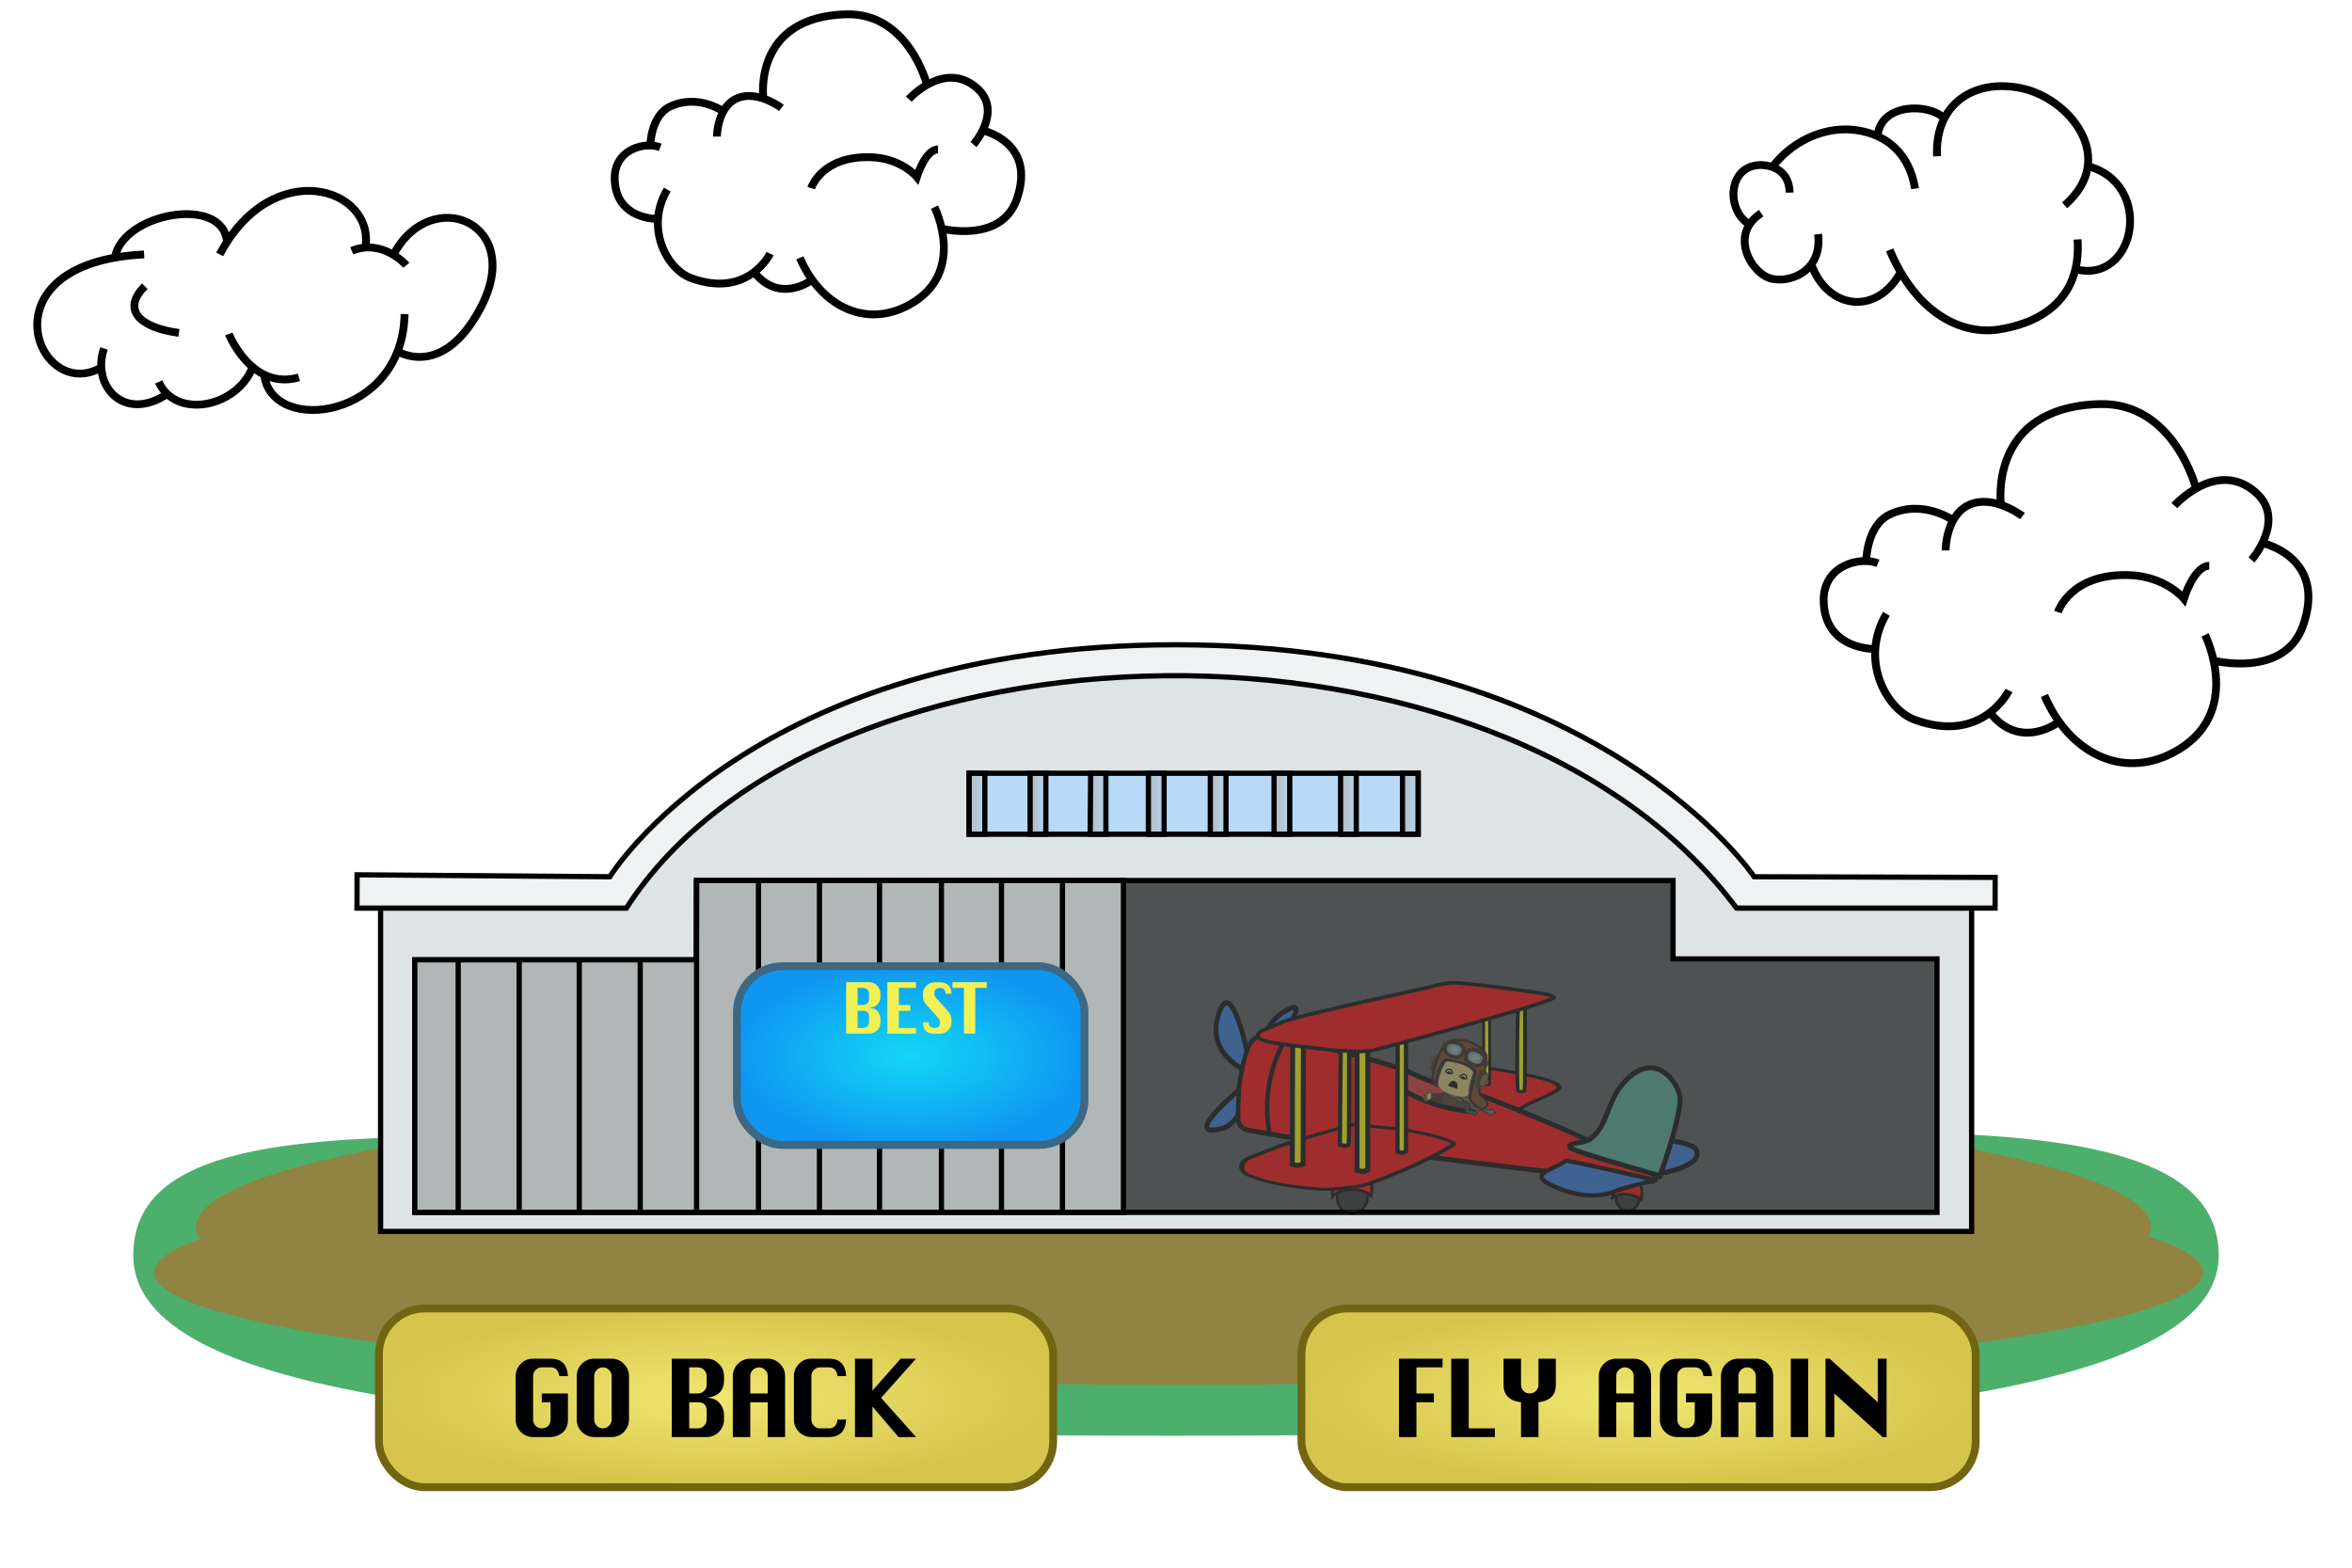<svg xmlns="http://www.w3.org/2000/svg" xmlns:xlink="http://www.w3.org/1999/xlink" width="900" height="600" viewBox="0 0 900 600"><defs><linearGradient id="e"><stop offset="0" stop-color="#13d7f5"/><stop offset="1" stop-color="#0e96f1"/></linearGradient><linearGradient id="d"><stop offset="0" stop-color="#f0e770"/><stop offset="1" stop-color="#d6c54d"/></linearGradient><linearGradient id="c"><stop offset="0" stop-color="#b1b7b7"/><stop offset="1" stop-color="#b1b7b7" stop-opacity="0"/></linearGradient><linearGradient id="b"><stop offset="0" stop-color="#9ec3c2"/><stop offset="1" stop-color="#7b8c8b"/></linearGradient><linearGradient id="a"><stop offset="0" stop-color="#696256"/><stop offset="1" stop-color="#483d29"/></linearGradient><linearGradient gradientUnits="userSpaceOnUse" y2="234.779" x2="269.278" y1="210.787" x1="252.984" id="n" xlink:href="#a" gradientTransform="matrix(.723 .005 .005 .67 80.073 62.29)"/><radialGradient gradientUnits="userSpaceOnUse" gradientTransform="matrix(1 0 0 .773 0 31.113)" r="9.693" fy="137.199" fx="295.273" cy="137.199" cx="295.273" id="p" xlink:href="#b"/><radialGradient gradientUnits="userSpaceOnUse" gradientTransform="matrix(1 0 0 .836 0 24.204)" r="9.645" fy="147.325" fx="267.685" cy="147.325" cx="267.685" id="o" xlink:href="#b"/><linearGradient xlink:href="#c" id="f" x1="331.487" y1="307.419" x2="338.497" y2="307.419" gradientUnits="userSpaceOnUse"/><linearGradient xlink:href="#c" id="g" x1="354.468" y1="307.419" x2="361.478" y2="307.419" gradientUnits="userSpaceOnUse"/><linearGradient xlink:href="#c" id="h" x1="376.741" y1="307.419" x2="383.752" y2="307.419" gradientUnits="userSpaceOnUse"/><linearGradient xlink:href="#c" id="i" x1="400.43" y1="307.419" x2="407.44" y2="307.419" gradientUnits="userSpaceOnUse"/><linearGradient xlink:href="#c" id="j" x1="424.825" y1="307.419" x2="431.835" y2="307.419" gradientUnits="userSpaceOnUse"/><linearGradient xlink:href="#c" id="k" x1="450.281" y1="307.419" x2="457.291" y2="307.419" gradientUnits="userSpaceOnUse"/><linearGradient xlink:href="#c" id="l" x1="473.969" y1="307.419" x2="480.979" y2="307.419" gradientUnits="userSpaceOnUse"/><linearGradient xlink:href="#c" id="m" gradientUnits="userSpaceOnUse" x1="331.487" y1="307.419" x2="338.497" y2="307.419" gradientTransform="translate(-23.335)"/><radialGradient xlink:href="#d" id="q" gradientUnits="userSpaceOnUse" gradientTransform="matrix(1.173 0 0 .31 380.727 368.677)" cx="210" cy="535" fx="210" fy="535" r="110"/><radialGradient xlink:href="#d" id="r" gradientUnits="userSpaceOnUse" gradientTransform="matrix(1.173 0 0 .31 27.727 368.677)" cx="210" cy="535" fx="210" fy="535" r="110"/><radialGradient xlink:href="#e" id="s" cx="298.5" cy="404" fx="298.5" fy="404" r="68" gradientTransform="matrix(1 0 0 .525 50 191.916)" gradientUnits="userSpaceOnUse"/><filter id="t" color-interpolation-filters="sRGB"><feFlood flood-opacity=".498" flood-color="#000" result="flood"/><feComposite in="flood" in2="SourceGraphic" operator="in" result="composite1"/><feGaussianBlur in="composite1" stdDeviation="1.5" result="blur"/><feOffset dx=".6" dy=".6" result="offset"/><feComposite in="SourceGraphic" in2="offset" result="composite2"/></filter></defs><path d="M849 480.5c0 58.718-181.4 69-399 69s-399-8.496-399-69c0-68.834 162.4-39 380-39s418-34.718 418 39z" fill="#4daf6c"/><path d="M843 487a392 43 0 0 1-392 43 392 43 0 0 1-392-43 392 43 0 0 1 392-43 392 43 0 0 1 392 43zm-20-17.5A374 51.5 0 0 1 449 521a374 51.5 0 0 1-374-51.5A374 51.5 0 0 1 449 418a374 51.5 0 0 1 374 51.5z" opacity=".74" fill="#a97533"/><g stroke="#000" stroke-width="2"><path d="M754.452 344.48v126.827h-608.82V345.913s93.844.298 94.046 0c77.552-114.292 333.883-124.2 424.807-.475.224.305 89.967-.958 89.967-.958z" fill="#dce4e5" fill-rule="evenodd"/><path d="M763.42 347.563l.032-11.756-92.205-.25s-59.46-88.734-221.205-88.786c-162.106-.05-216.705 88.79-216.705 88.79l-96.704-.75-.03 12.76h103.075c74.08-115.1 333.883-122.09 424.807 0z" fill="#eff2f2" fill-rule="evenodd"/><path d="M741.194 464v-97h-101v-30H266.548v30.362H158.714V464z" fill="#4f5252" fill-rule="evenodd"/><path d="M370.846 319.28h171.827v-23.336H370.846z" fill="#b9d9f9" fill-rule="evenodd"/><path d="M429.89 464V337H266.548l-.09 30.362H158.713V464z" fill="#b1b7b7" fill-rule="evenodd"/><path d="M331.987 295.944v23.335h6.01v-23.34z" fill="url(#f)" fill-rule="evenodd" transform="translate(62.194)"/><path d="M355.144 295.944l-.176 23.335h6.01v-23.34z" fill="url(#g)" fill-rule="evenodd" transform="translate(62.194)"/><path d="M377.24 295.944v23.335h6.012v-23.34z" fill="url(#h)" fill-rule="evenodd" transform="translate(62.194)"/><path d="M400.93 295.944v23.335h6.01v-23.34z" fill="url(#i)" fill-rule="evenodd" transform="translate(62.194)"/><path d="M425.325 295.944v23.335h6.01v-23.34z" fill="url(#j)" fill-rule="evenodd" transform="translate(62.194)"/><path d="M450.78 295.944v23.335h6.01v-23.34z" fill="url(#k)" fill-rule="evenodd" transform="translate(62.194)"/><path d="M474.47 295.944v23.335h6.01v-23.34z" fill="url(#l)" fill-rule="evenodd" transform="translate(62.194)"/><path d="M308.652 295.944v23.335h6.01v-23.34z" fill="url(#m)" fill-rule="evenodd" transform="translate(62.194)"/><path d="M175.33 367.008v96.874m23.336-97.227v97.227m22.98-96.874v96.874m23.334-96.874v96.874M266.548 337v126.882m23.688-127.102v127.1m23.334-127.1v127.1m22.98-127.1v126.748m23.69-126.925v127.28m22.98-126.75v127.103m23.335-127.633v127.28" fill="none"/></g><g transform="translate(31.615 -2.828)" opacity=".455"><ellipse ry="4.716" rx="4.388" transform="rotate(11.098) skewX(1.553)" cy="339.083" cx="659.8" fill="#28292b" stroke="#000" stroke-linecap="round" stroke-linejoin="round"/><path d="M585.448 461.37c-.123-2.047.988-7.953 5.458-8.12 7.39-.275 5.543 8.778 5.543 8.778-2.14-2.388-8.87-2.986-11.01-.658z" fill="red" fill-rule="evenodd" stroke="#000"/><ellipse ry="7.009" rx="5.925" cx="541.096" cy="396.051" transform="rotate(7.18) skewX(-.207)" fill="#28292b" stroke="#000" stroke-linecap="round" stroke-linejoin="round"/><path d="M478.176 460.878c-.24-3.004 1.065-11.846 7.13-12.618 10.033-1.275 7.838 12.295 7.838 12.295-2.983-3.27-12.143-3.362-14.968.323z" fill="red" fill-rule="evenodd" stroke="#000"/><path d="M525.014 227.645s50.73-3.055 45.948-47.26c-4.69-43.356-45.948 47.26-45.948 47.26zm-1.114 5.548s-1.698 42.265 18.97 52.58c43.718 21.82-18.97-52.58-18.97-52.58zm-1.69-10.02s6.96-39.98-17.06-61.018c-31.532-27.615 17.06 61.017 17.06 61.017zm-2.394 5.773s-14.427-15.448-20.53 15.893c-8.01 41.14 20.53-15.9 20.53-15.9z" transform="matrix(-.363 -.094 -.086 .393 657.538 373.5)" fill="#2b74db" stroke="#000" stroke-width="4.903"/><path d="M298.83 205.21c-26.176-32.092-54.45-41.037-49.092-53.494 6.31-14.67 69.364-30.804 78.76-33.528 11.693-3.39 23.62 16.463 27.52 17.75 4.578 1.51 12.652-2.79 47.913 38.306 11.72 13.648 34.16 18.13 33.98 18.312-.18.182-59.64 3.883-59.64 3.883s-57.99 3.66-58.79 3.8c-1.28.22-18.06 11.13-20.64 4.96z" fill="red" stroke="#000" stroke-width="5" transform="matrix(-.384 0 0 .214 660.586 385.79)"/><g fill="#fbff00" stroke="#000"><path d="M375.705 148.116c-.647-.26-.82-11.366-.82-52.437 0-50.85.03-52.13 1.27-52.79 1.528-.82 3.982-.87 5.187-.1 1.35.85 2.04 104.31.7 105.15-.977.62-4.96.72-6.337.17z" stroke-width="3.806" transform="matrix(-.38 0 0 .322 694.41 372.794)"/><path d="M410.652 139.897c-.18-.472-.25-18.138-.158-39.257l.17-38.4h5.908v78.112l-2.796.202c-1.852.134-2.906-.088-3.124-.657z" stroke-width="2.718" transform="matrix(-.38 0 0 .322 694.41 372.794)"/></g><path d="M575.952 446.6s.968-13.014 11.19-10.15c4.54 1.273 28.245 2.45 30.227 6.348 3.24 6.383-13.7 9.12-13.7 9.12z" fill="#2b74db" stroke="#000" stroke-width="1.904"/><g stroke="#000" stroke-width="5"><path d="M442.358 270.848c-142.045-3.937-381.14-16.926-386.014-20.97-.436-.363-1.176-1.585-1.645-2.716-.79-1.906-.74-2.134.7-3.096 7.7-5.147 62.05-19.456 119.95-31.578 29.28-6.13 84.55-16.394 88.29-16.394 21.3 14.057 63.95 13.84 83.12-3.937l8.29-8.204 7.22-.8c27.71-3.07 60.04-5.665 84.02-6.745 28.17-1.268 69.16-.535 76.59 1.37 5.05 1.295 9.17 8.264 11 18.6 1.01 5.705 2.81 26.71 1.65 35.62-2.59 19.84-3.08 36.466-10.29 37.96l-4.56 1.622-31.29-.102c-15.41-.05-36.58-.34-47.05-.63z" fill="red" transform="matrix(-.333 -.06 -.058 .377 634.3 364.072)"/><path d="M278.05 213.944c-7.776-.924-10.796-4.29-11.66-12.99l-.457-4.614 3.873.292c13.775 1.04 73.86-8.242 85.99-13.28 2.25-.937 3.186 14.776.745 18.734-.86 1.4-7.93 3.515-13.76 5.048-16.72 4.398-32.23 6.587-49.24 6.95-6.68.14-13.64.08-15.48-.14z" fill="#d72d2d" transform="matrix(-.333 -.06 -.058 .377 634.3 364.072)"/><path d="M492.04 175.388s23.206 43.63.927 97.47" fill="none" transform="matrix(-.333 -.06 -.058 .377 634.3 364.072)"/></g><g stroke="#000"><path d="M603.612 452.828c-1.37 3.5 7.45-19.61 7.683-29.29.128-5.33-9.64-20.615-22.22-5.58-5.71 6.825-5.65 15.75-11.95 20.657-2.725 2.12-9.148 1.185-7.95 3.457.692 1.315 34.437 10.756 34.437 10.756z" fill="#4ca790" stroke-width="1.904"/><path d="M601.825 454.457s-12.938 3.258-14.548 3.98c-4.964 2.227-14.164 3.623-26.03-2.4-7.27-3.692.073-5.13 6.478-8.898.61-.36 34.1 7.31 34.1 7.31z" fill="#2b74db" stroke-width="1.664"/></g><path d="M447.567 332.11c-13.708-.648-27.513-7.19-33.852-9.326-14.37-1.608-78.344-61.92-95.586-87.178-3.17-5.875 29.55-16.114 63.4-16.015l38.31.12 44.91 29.46c28.78 18.88 42.38 33.85 51.63 40.46 13.31 9.53 13.21 26.35 2.64 31.77-13.58 6.98-34.44 12.47-71.47 10.72z" fill="red" stroke="#000" stroke-width="5" transform="matrix(-.38 -.04 -.024 .23 651.036 399.428)"/><g fill="#fbff00" stroke="#000"><path d="M505.843 443.71l.555-.297v-23.996c0-23.53-.01-24-.483-24.195-.656-.27-2.098-.25-2.466.03-.23.178-.3 5.83-.3 24.272v24.04l.63.223c.86.3 1.39.28 2.05-.076zm-21.628-2.585c.413-.178.438-1.486.438-23.317 0-22.676-.01-23.132-.484-23.32-.67-.266-2.16-.242-2.46.04-.16.15-.31 8.516-.43 23.294l-.18 23.06.65.223c.79.268 1.85.277 2.44.02z" stroke-width="1.618"/><path d="M491.15 450.862l.625-.26V399.66l-.59-.32c-.718-.386-2.212-.416-2.98-.058l-.554.26v51.22l.79.183c1.08.25 1.97.223 2.71-.084zm-24.994-2.195l.873-.297.06-26.32.06-26.322-.66-.353c-.77-.412-2.27-.468-2.98-.11-.48.236-.49.73-.55 26.694l-.07 26.45.69.18c1.36.35 1.7.36 2.56.07z" stroke-width="1.904"/></g><path d="M487.465 405.218c1.257.092 5.95.073 9.42-1.22 14.164-3.624 68-18.37 66.152-19.5-.91-1.02-5.178-1.62-10.408-2.282-6.19-.785-11.57-1.75-19.59-2.563-6.05-.614-7.12-.69-8.79-.635-2.25.076-5.36.614-7.74 1.337-2.52.764-53.38 11.432-57.91 13.868-2 1.073-7.63 2.93-8.29 3.735-.73.887-.91 1.33-.4 1.942 1.77 2.14 11.4 2.844 27.05 4.662 3.31.385 8.38.598 10.48.656z" fill="red" stroke="#000" stroke-width="1.406"/><g transform="matrix(-.292 -.004 -.004 .292 611.627 365.686)"><path d="M306.818 206.953l1.642-12.784s11.546 2.05 14.02.4c2.472-1.65 4.952 6.59 4.622 7.66-.33 1.07-12.78 5.36-20.284 4.71z" fill="#392215" fill-rule="evenodd" stroke="#392215" stroke-width=".652"/><path d="M324.172 194.968s4.11-4.5 5.352-3.435c1.165 1-2.132 3.038-1.53 3.532.604.495 6.443.538 6.58 1.687.237 1.96-4.413.102-4.17 1.288.163.79 5.956 1.023 5.334 2.914-.47 1.425-5.43-1.87-5.322-.584.042.5 2.87 1.695 2.87 1.695 2.027.686 1.695 2.993-2.848.542-2.286-1.233 2.822 2.35 2.25 3-.826.937-1.654-1.453-6.894-2.74-1.883-.463-1.622-7.9-1.622-7.9z" fill="#d6c173" fill-rule="evenodd" stroke="#3b321c" stroke-width="1.174"/><path d="M320.12 147.647c1.384-.37 3.347-.058 4.334 1.752 1.66 3.04 2.95 7.56 2.858 10.05-.065 1.74-2.305 3.41-2.305 3.41s-2.028-10.7-4.886-15.22z" fill="#725737" fill-rule="evenodd" stroke="#2d2317" stroke-width=".913"/><path d="M308.32 192.55s3.166 10.637 3.93 15.273c0 0-35.576 8.5-38.526 5.364-2.95-3.135 1.932-8.958 4.882-10.986 2.95-2.02 29.713-9.65 29.713-9.65z" fill="#4e3527" fill-rule="evenodd" stroke="#2a1e17" stroke-width="1.174"/><path d="M271.254 193.84c-2.028-5.164-6.823-28.952-4.61-31.35 2.213-2.396 30.016-17.21 41.122-13.276 8.85 3.135 15.49 31.164 10.695 35.59-1.95 1.804-34.66 18.993-47.2 9.035z" fill="#36281e" fill-rule="evenodd" stroke="#36281e" stroke-width=".652"/><path d="M314.59 144.973c7.467-3.227 10.707 14.725 10.694 17.057-.02 3.66-3.135 6.546-3.135 6.546s-4.89-19.915-7.56-23.603z" fill="#3a251b" fill-rule="evenodd" stroke="#3a251b" stroke-width="1.305"/><path d="M303.577 191.227s.917 1.985.532 3.96c-.39 1.975-4.27 4.945-5.4 5.06-1.86.19-4.63.676-5.69 1.41-1.06.734-4.67 4.077-6.4 4.682-1.73.6-7.08 2.82-7.46 6.03-.38 3.21.45 5.56.45 5.56-1.5 1.55-4.16 2.98-6.98 2.73-3.01-.27-6.65 2.42-6.65 2.42-1.14-.7-2.8-3.63-1.97-4.07 4.35-2.29 10.65-2.46 10.65-2.46 1.96-.78-.54-1.4.75-4.66 1.96-4.93 7.95-6.49 8.37-7.61l.74-1.92-11.02 5.66s.26 6.3-1.47 6.9c-1.73.6-11.86 2.01-13.47 1.01-1.61-1-8.62 6.36-11.56 6.46-2.93.1-6.83-3.51-6.83-3.51l5.29-5.53s.82 2.11 2.55 2.37c1.74.26 6.65-1.81 8.11-3.9 1.45-2.09 6.79-.57 9.06-.67 2.27-.11 3.77 2.26 3.74-1.91 0 0 3.12-6.55 3.69-9.15.33-1.52 11.59.14 11.37-4.62 0 0 11 .3 19.54-4.31z" fill="url(#n)" fill-rule="evenodd" stroke="#1d1a14" stroke-width="1.305"/><path d="M281.06 206.825s1.694-4.76 3.78-5.802c2.404-1.202 5.41-1.956 5.28-3.912" fill="none" stroke="#1d1a14" stroke-width="1.305"/><path d="M270.517 166.732s5.493-10.69 33.192-13.46c3.68-.37 10.94 19.74 11.41 28.194.72 13.27-38.66 21.284-38.71 13.547-.09-15.306-5.9-28.28-5.9-28.28z" fill="#d6c173" fill-rule="evenodd" stroke="#d6c173" stroke-width="1.305"/><path d="M317.723 185.173c4.795-7.56-6.85-34.042-10.695-34.483-10.21-1.173-38.91 6.822-39.646 15.49-.47 5.527 8.167 32.778 5.955 36.466-2.213 3.688-12.233 13.764-17.766 10.956-13.15-6.676 4.42-15.13 5.78-19.533 2.34-7.56-12.95-41.19-7.24-52.24 3.54-6.85 26.15-24.94 49.35-14.33 10.17 4.65 20.35 40.7 19.8 47.34-.55 6.64-5.53 10.32-5.53 10.32z" fill="#753d14" fill-rule="evenodd" stroke="#1b1612" stroke-width="3.001"/><path d="M301.71 184.6l-10.594 2.98s-1.346-6.745 3.265-8.565c5.09-2.006 7.33 5.584 7.33 5.584z" fill-rule="evenodd" stroke="#000" stroke-width="1.305"/><path d="M278.446 173.924c.37-4.61 5.348-5.716 8.114-2.582 2.766 3.135-9.405 5.348-8.114 2.582z" fill="#fff" fill-rule="evenodd" stroke="#100906" stroke-width="1.957"/><path d="M297.44 167.47c.368-4.61 5.347-5.716 8.113-2.582 2.766 3.135-9.405 5.348-8.114 2.582z" fill="#fff" fill-rule="evenodd" stroke="#120c09" stroke-width="1.957"/><path d="M259.764 138.52s7.746-5.456 14.44-3.69c3.407.9 4.98 2.95 4.98 2.95l2.397-.92s-2.58-6.455 10.15-10.143c12.73-3.688 14.75 2.213 14.75 2.213s2.22-1.475 3.51.922c1.29 2.397-.55 4.426-.55 4.426s.55 7.745-5.9 10.695c-5.66 2.586-16.31 7.814-20.34-2.552l-1.97.71s2.12 6.83-1.1 9.59c-3.63 3.12-14.38 7.75-17.52 6.64-3.13-1.1-5.3-3.26-5.3-3.26s-2.65 3.28-4.31 2.91c-1.66-.37-2.74-6-1.45-6.92 1.29-.92 2.4-2.49 2.4-2.49s.17-3.44 1.47-6.22c1.29-2.75 4.38-4.84 4.38-4.84z" fill="#2e2111" fill-rule="evenodd" stroke="#2e2111" stroke-width="1.305"/><path d="M252.63 166.456c-2.49 4.15-2.12 9.68.276 13.646 2.398 3.964 7.008 8.574 9.68 7.837 2.675-.74 4.427-3.88 3.136-9.13-1.29-5.26-2.893-12.41-5.07-14.2-1.568-1.29-6.455-1.2-8.022 1.84z" fill="#3a251b" fill-rule="evenodd" stroke="#3a251b" stroke-width="1.305"/><ellipse transform="matrix(.93 -.366 .45 .893 0 0)" ry="1.469" rx="2.267" cy="266.025" cx="175.568" fill="#100906"/><ellipse cx="195.229" cy="266.951" rx="2.267" ry="1.469" transform="matrix(.93 -.366 .45 .893 0 0)" fill="#100906"/><path d="M258.045 148.084c-.26-4.238 9.36-9.548 14.93-8.736 3.13.456 6.17 7.502 3.038 10.874-2.365 2.547-8.95 5.654-12.296 5.1-3.743-.623-5.412-3.457-5.672-7.238z" fill="url(#o)" fill-rule="evenodd"/><path d="M285.722 135.512c.7-4.188 11.27-7.196 16.513-5.15 2.946 1.148 3.738 7.167 1.234 10.014-1.98 2.247-9.78 6.017-13.85 3.464-3.22-2.014-4.5-4.585-3.9-8.328z" fill="url(#p)" fill-rule="evenodd"/><path d="M251.523 168.115c-2.028 1.937-2.06 6.547 1.2 13 2.89 5.727 8.02 4.426 8.48 2.49.597-2.502-.764-9.096-2.396-11.617-2.028-3.135-4.98-4.334-7.284-3.873z" fill="#725737" fill-rule="evenodd" stroke="#2d2317" stroke-width=".913"/></g></g><rect ry="17.51" y="500.803" x="498" height="68.395" width="258" fill="url(#q)" stroke="#716512" stroke-width="3"/><path d="M535.32 550v-30H552v3.32h-10v10h6.68v3.36H542V550h-6.68zm20.01 0v-30h6.68v26.68h10V550h-16.68zm26.693 0v-13.32q-6.68-.8-6.68-6.68v-10h6.68v10q0 1.36.96 2.36 1 .96 2.36.96 1.4 0 2.36-.96 1-1 1-2.36v-10h6.64v10q0 5.88-6.64 6.68V550h-6.68zm29.757 0v-23.32q0-2.76 1.96-4.72 2-1.96 4.72-1.96h6.68q2.72 0 4.68 2 1.96 1.96 1.96 4.68V550h-6.64v-13.32h-6.68V550h-6.68zm6.68-16.68h6.68v-6.64q0-1.4-1-2.36-.96-1-2.36-1-1.36 0-2.36 1-.96.96-.96 2.36v6.64zm26.692 0h10v10q0 3.36-2.12 5.04-2.12 1.64-4.52 1.64h-6.68q-2.72 0-4.72-1.96-1.96-1.96-1.96-4.72v-16.64q0-2.72 1.92-4.68 1.96-2 4.76-2h6.68q6.28 0 6.64 6.68h-3.32q-.4-3.36-3.32-3.36h-3.36q-1.36 0-2.36 1-.96.96-.96 2.36v16.64q0 1.4.96 2.4 1 .96 2.36.96 3.2-.16 3.36-3.36v-6.64h-3.36v-3.36zm13.37 16.68v-23.32q0-2.76 1.96-4.72 2-1.96 4.72-1.96h6.68q2.72 0 4.68 2 1.96 1.96 1.96 4.68V550h-6.64v-13.32h-6.68V550h-6.68zm6.68-16.68h6.68v-6.64q0-1.4-1-2.36-.96-1-2.36-1-1.36 0-2.36 1-.96.96-.96 2.36v6.64zm20.05 16.68v-30h6.64v30h-6.64zm13.293 0v-30h1.56l18.44 16.68V520h3.36v30h-1.52l-18.48-16.68V550h-3.36z" style="-inkscape-font-specification:Silom" font-size="40" font-family="Silom" letter-spacing="-3.27" word-spacing="6.26"/><rect width="258" height="68.395" x="145" y="500.803" ry="17.51" fill="url(#r)" stroke="#716512" stroke-width="3"/><path d="M207.32 533.32h10v10q0 3.36-2.12 5.04-2.12 1.64-4.52 1.64H204q-2.72 0-4.72-1.96-1.96-1.96-1.96-4.72v-16.64q0-2.72 1.92-4.68 1.96-2 4.76-2h6.68q6.28 0 6.64 6.68H214q-.4-3.36-3.32-3.36h-3.36q-1.36 0-2.36 1-.96.96-.96 2.36v16.64q0 1.4.96 2.4 1 .96 2.36.96 3.2-.16 3.36-3.36v-6.64h-3.36v-3.36zM227.37 520h6.68q2.72 0 4.68 2 1.96 1.96 1.96 4.68v16.64q0 2.72-1.96 4.72-1.96 1.96-4.68 1.96h-6.68q-2.72 0-4.72-1.96-1.96-1.96-1.96-4.72v-16.64q0-2.76 1.96-4.72 2-1.96 4.72-1.96zm0 6.68v16.64q0 1.36.96 2.36 1 1 2.36 1 1.4 0 2.36-1 1-1 1-2.36v-16.64q0-1.4-1-2.36-.96-1-2.36-1-1.36 0-2.36 1-.96.96-.96 2.36zM257.05 550v-30h13.36q2.72 0 4.68 2 1.96 1.96 1.96 4.68v1.64q0 2.96-1.68 4.64-1.64 1.64-4.96 2.04 3.32 0 4.96 2.04 1.68 2 1.68 4.64v1.64q0 2.72-1.96 4.72-1.96 1.96-4.68 1.96h-13.36zm6.68-16.68h3.32q1.4 0 2.36-.96 1-1 1-2.36v-3.32q0-1.4-1-2.36-.96-1-2.36-1h-3.32v10zm0 13.36h3.32q1.4 0 2.36-1 1-1 1-2.36V540q0-3.32-3.36-3.32h-3.32v10zm16.692 3.32v-23.32q0-2.76 1.96-4.72 2-1.96 4.72-1.96h6.68q2.72 0 4.68 2 1.96 1.96 1.96 4.68V550h-6.64v-13.32h-6.68V550h-6.68zm6.68-16.68h6.68v-6.64q0-1.4-1-2.36-.96-1-2.36-1-1.36 0-2.36 1-.96.96-.96 2.36v6.64zm36.69 10q-.4 6.68-6.64 6.68h-6.68q-2.72 0-4.72-1.96-1.96-1.96-1.96-4.72v-16.64q0-2.72 1.92-4.68 1.96-2 4.76-2h6.68q6.28 0 6.64 6.68h-3.32q-.4-3.36-3.32-3.36h-3.36q-1.36 0-2.36 1-.96.96-.96 2.36v16.64q0 1.36.96 2.36 1 1 2.36 1h3.36q2.96 0 3.32-3.36h3.32zm3.37 6.68v-30h6.68v12.24l10.8-12.24h5.88l-13.36 15 13.36 15h-6.68l-10-11.68V550h-6.68z" style="-inkscape-font-specification:Silom" font-size="40" font-family="Silom" letter-spacing="-3.27" word-spacing="6.26"/><rect ry="17.51" y="369.803" x="282" height="68.395" width="133" fill="url(#s)" stroke="#3d6783" stroke-width="3"/><path d="M273.18 395v-19.688h8.766q1.785 0 3.07 1.313 1.288 1.286 1.288 3.07v1.078q0 1.942-1.103 3.045-1.07 1.076-3.25 1.338 2.18 0 3.26 1.34 1.11 1.312 1.11 3.044v1.076q0 1.785-1.28 3.098-1.29 1.286-3.07 1.286h-8.77zm4.382-10.946h2.18q.918 0 1.548-.63.656-.656.656-1.55v-2.178q0-.92-.656-1.55-.63-.655-1.55-.655h-2.178v6.57zm0 8.767h2.18q.918 0 1.548-.65.656-.65.656-1.55v-2.18q0-2.18-2.205-2.18h-2.17v6.56zm11.39 2.18v-19.68h10.946v2.18h-6.563v6.57h4.384v2.21h-4.39v6.56h6.56V395h-10.94zm24.514-15.3h-2.18q-.287-2.2-2.072-2.2-1.155 0-1.733.56-.57.55-.57 1.66 0 .82.63 1.55l4.65 5.2q1.29 1.44 1.29 3.1v1.08q0 1.79-1.28 3.1-1.28 1.29-3.09 1.29h-2.18q-2.18 0-3.28-1.07-1.1-1.1-1.1-3.31h2.21v.37q0 .89.69 1.36.69.47 1.5.47 1.15 0 1.65-.55.52-.57.52-1.65 0-.84-.63-1.55l-4.64-5.19q-1.28-1.42-1.28-3.1v-1.08q0-1.78 1.29-3.07 1.29-1.31 3.1-1.31h2.18q4.13 0 4.39 4.38zm4.776 15.3v-17.51h-4.384v-2.17h13.125v2.18H322.6V395h-4.358z" style="-inkscape-font-specification:Silom" transform="translate(50)" font-size="26.25" font-family="Silom" letter-spacing="-1.71" word-spacing="0" filter="url(#t)" fill="#f2f153"/><path d="M811.09 291.377c-10.938-1.937-21.267-10.58-27.035-22.62-1.23-2.568-1.832-3.383-1.832-2.49 0 .61 2.5 5.567 3.86 7.65.726 1.114 1.32 2.153 1.32 2.306 0 .154-1.24.882-2.758 1.62-7.723 3.76-14.91 2.733-20.606-2.94l-1.93-1.918 2.6-2.74c2.62-2.755 4.39-5.29 4.16-5.96-.07-.2-.68.488-1.37 1.527-.69 1.04-2.51 3.127-4.05 4.643-4.86 4.762-10.69 7.106-17.67 7.1-5.22-.006-10.72-1.226-14.81-3.28-2.27-1.14-6.02-4.602-7.78-7.174-2.92-4.29-4.8-9.64-5.26-15.03-.39-4.42 1.05-11.02 3.31-15.2.44-.82.75-1.68.67-1.91-.18-.53-1.9 2.57-2.79 5.03-.89 2.44-1.67 5.81-1.68 7.19l-.01 1.06-1.7-.2c-7.68-.91-12.91-4.12-15.71-9.66-2.15-4.23-2.41-10.9-.58-14.87.93-2.01 3.57-4.92 5.5-6.04 2.64-1.54 5.29-2.22 8.61-2.22 1.69.01 3.49.18 4.01.38.51.21 1.01.3 1.11.2.39-.38-.57-.83-2.18-1.02-1.07-.12-1.78-.38-1.89-.68-.29-.75.47-4.98 1.35-7.49 1.83-5.24 4.55-8.29 8.84-9.93 6.53-2.49 13.07-2 20.09 1.53 1.1.56 2 1.06 2 1.11 0 .06-.35.96-.78 2.01-.91 2.23-1.81 6.31-1.81 8.18 0 2.24.54 1.43.76-1.14.23-2.77 1.71-7.5 2.99-9.56 2.5-4.02 6.62-6.37 11.14-6.37 3.58 0 9.43 2.02 13.18 4.53.8.54 1.55.89 1.66.78.39-.39-1.68-1.81-4.85-3.31l-3.17-1.53-.01-3.75c-.01-5.44 1.37-11.76 3.47-15.91 5.97-11.78 17.78-17.97 34.39-18.02 4.87-.02 6.05.08 8.38.7 5.45 1.45 11.46 5 15.47 9.14 4.43 4.59 9.12 12.39 11.4 18.96l.94 2.72-2.63 1.87c-2.87 2.03-5.64 4.65-5.29 5 .12.12.98-.5 1.92-1.38 5.06-4.75 12.25-8.19 17.05-8.17 6.79.02 13.83 4.67 15.96 10.54.94 2.58.92 6.58-.055 9.44-.86 2.53-3.2 7.01-4.54 8.7-.94 1.18-1.23 1.95-.73 1.93.34-.02 2.08-2.43 3.29-4.58l1.03-1.82 1.76.6c11.07 3.79 16.85 13.12 14.91 24.05-2.05 11.57-7.42 17.56-17.93 20.01-4.42 1.04-17.05.56-17.37-.653-.4-1.53-2.85-8.85-3.09-9.224-.16-.26-.4-.377-.52-.256-.12.122.31 1.64.95 3.374 6.3 16.884 2.61 31.44-10.04 39.65-3.33 2.163-7.49 4.043-10.99 4.97-2.92.78-9.84 1.1-12.69.59z" fill="#fff"/><path d="M138.926 219.32s-.05-36.588 26.3-43.796c21.377-5.847 44.612 12.068 44.612 12.068m-144.16 41.264s.52-32.795 21.818-42.82c30.798-14.498 58.444 5.45 58.444 5.45M74.054 310.41s-46.224 1.352-47.534-43.795c-.975-33.598 33.508-42.043 50.067-35.425M197.37 348.756s-23.936 49.877-86.496 27.25c-27.2-9.837-51.43-56.057-26.495-98.1m159.16 99.852s-35.46 27.64-63.9-8.76m198.51-71.628s37.08 74.04-29.61 109c-47.15 24.718-95.85 0-118.45-52.94m201.05-140.92s59.6 12.793 37.4 76.3c-17.15 49.05-82.6 32.31-82.6 32.31M349.9 177.864s38.38-43.21 74.224-12.845c29.984 25.4-3.118 63.06-3.118 63.06m-231.047-50.8s-12.26-90.06 90.59-93.24c69.39-2.15 89.42 78.24 89.42 78.24m-127.4 114.06s10.91-35.48 64.67-34.26c34.28.78 51.43 21.8 51.43 21.8s9.35-30.37 23.38-30.37" fill="none" stroke="#000" stroke-width="7.233" transform="matrix(.415 0 0 .414 686.828 119.873)"/><path d="M330.02 119.82c-9.156-1.618-17.803-8.846-22.632-18.915-1.03-2.148-1.534-2.83-1.534-2.082 0 .51 2.094 4.655 3.23 6.397.61.93 1.106 1.8 1.106 1.93 0 .127-1.038.736-2.308 1.353-6.466 3.144-12.483 2.285-17.25-2.46l-1.612-1.603 2.18-2.292c2.195-2.303 3.676-4.423 3.488-4.984-.056-.166-.57.41-1.144 1.278-.573.87-2.1 2.615-3.39 3.882-4.067 3.983-8.95 5.943-14.79 5.938-4.366-.005-8.974-1.025-12.4-2.744-1.9-.952-5.04-3.847-6.507-5.998-2.45-3.588-4.017-8.064-4.407-12.572-.32-3.7.883-9.22 2.772-12.717.372-.69.626-1.4.563-1.59-.15-.44-1.59 2.15-2.336 4.2-.74 2.04-1.4 4.86-1.41 6.01l-.01.89-1.42-.17c-6.43-.76-10.81-3.45-13.15-8.07-1.8-3.54-2.02-9.11-.49-12.44.77-1.68 2.98-4.11 4.6-5.05 2.21-1.29 4.42-1.86 7.2-1.86 1.41 0 2.93.15 3.36.32.43.17.84.25.93.17.32-.32-.48-.7-1.83-.86-.89-.11-1.48-.32-1.58-.57-.24-.63.4-4.16 1.13-6.26 1.54-4.38 3.81-6.93 7.4-8.3 5.46-2.09 10.94-1.67 16.81 1.28.92.47 1.68.88 1.68.93 0 .05-.3.81-.66 1.69-.76 1.86-1.52 5.28-1.52 6.85 0 1.87.45 1.19.63-.96.2-2.32 1.44-6.28 2.5-7.99 2.09-3.36 5.54-5.33 9.33-5.33 3 0 7.89 1.68 11.03 3.79.67.45 1.3.74 1.39.65.33-.33-1.41-1.52-4.06-2.77l-2.67-1.27-.01-3.14c-.01-4.55 1.15-9.84 2.91-13.31 5-9.85 14.89-15.03 28.79-15.07 4.07-.01 5.06.07 7.01.59 4.56 1.21 9.6 4.18 12.95 7.65 3.71 3.83 7.64 10.36 9.54 15.85l.79 2.27-2.21 1.57c-2.4 1.7-4.72 3.89-4.43 4.18.1.1.83-.42 1.61-1.15 4.24-3.97 10.26-6.85 14.272-6.84 5.683.02 11.58 3.91 13.364 8.82.79 2.16.77 5.51-.046 7.89-.72 2.12-2.685 5.87-3.81 7.28-.79.99-1.035 1.63-.61 1.61.29-.01 1.74-2.03 2.76-3.82l.86-1.52 1.474.51c9.26 3.17 14.1 10.97 12.472 20.11-1.72 9.673-6.21 14.68-15.01 16.734-3.7.87-14.27.47-14.54-.55-.336-1.28-2.386-7.4-2.58-7.71-.14-.22-.33-.316-.438-.21-.1.1.26 1.37.8 2.82 5.27 14.12 2.18 26.29-8.407 33.16-2.79 1.81-6.27 3.38-9.21 4.16-2.442.644-8.24.91-10.63.49z" fill="#fff"/><path d="M138.926 219.32s-.05-36.588 26.3-43.796c21.377-5.847 44.612 12.068 44.612 12.068m-144.16 41.264s.52-32.795 21.818-42.82c30.798-14.498 58.444 5.45 58.444 5.45M74.054 310.41s-46.224 1.352-47.534-43.795c-.975-33.598 33.508-42.043 50.067-35.425M197.37 348.756s-23.936 49.877-86.496 27.25c-27.2-9.837-51.43-56.057-26.495-98.1m159.16 99.852s-35.46 27.64-63.9-8.76m198.51-71.628s37.08 74.04-29.61 109c-47.15 24.718-95.85 0-118.45-52.94m201.05-140.92s59.6 12.793 37.4 76.3c-17.15 49.05-82.6 32.31-82.6 32.31M349.9 177.864s38.38-43.21 74.224-12.845c29.984 25.4-3.118 63.06-3.118 63.06m-231.047-50.8s-12.26-90.06 90.59-93.24c69.39-2.15 89.42 78.24 89.42 78.24m-127.4 114.06s10.91-35.48 64.67-34.26c34.28.78 51.43 21.8 51.43 21.8s9.35-30.37 23.38-30.37" fill="none" stroke="#000" stroke-width="8.644" transform="matrix(.348 0 0 .346 225.993 -23.603)"/><path d="M754.95 125.7c-12.347-2.594-22.366-11.383-29.57-25.94-1.114-2.25-2.15-4.092-2.304-4.092-.436 0 .043 1.226 1.98 5.07l1.795 3.56-1.33 2.02c-2.93 4.45-8.11 8.06-12.53 8.73-7.6 1.156-15.48-4.033-18.9-12.46-.51-1.27-.5-1.38.24-2.7.43-.756 1.01-2.273 1.3-3.37.59-2.238.71-6.886.19-6.886-.19 0-.34 1.037-.34 2.43-.01 7.405-4.61 13.068-11.66 14.368-6.16 1.137-11.09-1.628-14.27-7.994-1.22-2.457-1.28-2.71-1.27-5.936.01-4.214.7-5.813 3.8-8.786 1.19-1.135 2.01-2.155 1.83-2.267-.18-.112-1.29.703-2.46 1.81-1.18 1.108-2.22 2.013-2.32 2.013-.36 0-2.93-2.856-3.65-4.043-1.64-2.736-2.15-7.005-1.25-10.368 1.35-5.01 6.26-8.06 11.45-7.11 5.03.92 8.12 3.92 8.58 8.31.22 2.09.77 2.43.77.47 0-3.09-2.39-6.94-5.02-8.09-.58-.26-1.06-.6-1.06-.75 0-.65 6.11-6.26 8.45-7.76 6.17-3.96 10.97-5.54 17.6-5.8 6.67-.26 12.36 1.27 17.12 4.59 4.72 3.28 8.17 8.54 9.65 14.68.79 3.24 1.51 4.24 1.1 1.51-.39-2.61-1.77-6.46-3.27-9.14-1.74-3.12-5.74-7.17-8.63-8.75-1.97-1.08-2.08-1.2-1.89-2.15 1.12-5.61 6.23-8.89 13.86-8.89 3.67 0 7.77 1.14 9.51 2.63l1.03.88-.97 2.85c-.98 2.85-1.69 7.12-1.69 10.13 0 2.91.57 1.66.8-1.74.47-7.14 2.55-12.29 6.63-16.44 6.21-6.31 15.86-8.48 26.18-5.89 11.18 2.81 20.817 11.6 23.53 21.46.61 2.22.71 3.27.57 6.2-.25 5.46-1.98 9.23-6.37 13.9-1.33 1.41-2.31 2.68-2.17 2.81.138.13 1.42-.99 2.86-2.49 2.86-2.98 5.01-6.62 5.89-9.96.28-1.08.58-2.03.67-2.11.25-.25 4.26 1.47 6.01 2.58 3.84 2.44 7.32 7.33 8.61 12.08.69 2.55.79 8.44.18 10.7-2.383 8.77-8.08 13.83-15.42 13.7-3.03-.06-4.07-.35-3.973-1.14.575-4.72.787-7.9.605-9.1-.385-2.56-.68-1.57-.744 2.48-.24 15.53-9.36 25.74-26.47 29.63-3.77.85-10.27 1.09-13.18.48z" fill="#fff"/><path d="M188.624 167.172c3.904-37.984 59.044-36.985 75.146-19.992M69.562 202.657c26.838-34.486 64.795-45.995 94.176-41.982 36.597 4.997 60.996 27.988 67.34 66.97M43.21 268.13c-25.374-14.994-25.056-65.25 11.223-67.472 7.893-.484 34.157 2 34.645 31.486m32.206 47.48c4.88 40.484-29.093 55.884-52.212 50.98-22.828-4.844-49.772-50.48-12.2-74.97m157.814 67.62c-28.3 50.977-83.643 41.335-101.21-9.644m301.56-27.988c4.88 73.97-49.772 96.96-89.785 102.957-39.63 5.94-91.73-16-122.96-90.97m223.49-95.96c77.1 19.99 55.14 135.94-13.17 117.95M255.97 190.66c-2.928-57.98 40.013-88.967 94.664-77.97 54.65 10.996 111.253 79.966 49.77 133.944" fill="none" stroke="#000" stroke-width="8.912" transform="matrix(.338 0 0 .335 654.706 -4.05)"/><path d="M115.023 156.21c-3-.433-7.494-2.56-9.488-4.49-1.636-1.586-3.26-4.322-3.744-6.314-.24-1.007-.2-1.05.82-.806.6.142 1.48.405 1.97.584 1.04.38 6.19.43 8.31.082.8-.134 1.46-.456 1.46-.725 0-.37-.37-.39-1.64-.1-.9.21-3.16.31-5 .23-2.91-.13-3.73-.33-6.2-1.54-1.56-.77-3.79-2.22-4.94-3.23-2.62-2.28-6.15-6.96-7.6-10.04-.6-1.29-1.23-2.34-1.41-2.34-1.5 0 3.63 8.43 7.2 11.85l1.37 1.31-1.25 2.32c-1.66 3.12-5.67 7-9.03 8.73-3.93 2.04-6.75 2.76-10.82 2.74-5.69-.02-9.86-2.12-12.75-6.43-.79-1.17-1.51-2.13-1.6-2.13-.51 0-.02 1.3 1.16 3.03l1.33 1.96-1.62.93c-4.38 2.52-9.66 3.19-13.59 1.74-6.41-2.37-10.22-10.73-8.25-18.11.42-1.58.46-2.18.14-2.08-.6.19-1.35 3.08-1.39 5.31l-.03 1.77-2.23.97c-2.82 1.23-5.17 1.56-7.72 1.08-10.02-1.88-16.13-13.43-12.72-24.08.96-2.99 2.99-6.34 5.38-8.85 2.51-2.64 7.66-5.78 12.72-7.75 4.6-1.79 14.86-3.78 19.6-3.79 1.12 0 2.04-.18 2.04-.39 0-.5-2.82-.49-7.05.05-1.89.24-3.55.32-3.7.17-.15-.15.31-1.37 1.02-2.73 3.28-6.26 12.32-11.31 22.36-12.48 8.75-1.02 16.11 2.15 17.74 7.63l.6 2.03-1.34 2.41c-1.44 2.59-1.55 2.93-.96 2.93.21 0 .8-.82 1.32-1.82 1.48-2.89 5.58-8.36 8.39-11.2 11.39-11.54 26.47-14.33 37.73-7 4.75 3.1 7.51 7.89 7.9 13.7l.2 3.08-2.28.47c-2.43.51-3.58 1.03-3.16 1.45.144.14 1.085-.02 2.094-.36 2.79-.94 6.98-.81 10 .31 2.83 1.06 6.16 3.07 7.56 4.58.52.56 1.2 1.01 1.53 1.01.7 0-1.93-2.8-3.5-3.73l-1.03-.61 1.42-2.26c1.91-3.06 6.81-7.64 9.73-9.1 9.45-4.72 19.49-1.76 23.83 7.03 3.38 6.848 2.47 14.95-2.77 24.78-4.93 9.247-10.94 15.338-17.255 17.49-3.61 1.23-10.3.84-12.466-.72-.66-.48-.65-.63.11-3.55 1.283-4.95 1.98-10.91 1.272-10.91-.165 0-.514 1.78-.775 3.946-1.11 9.26-4.47 16.51-10.35 22.32-7.593 7.51-18.44 11.2-28.582 9.73z" fill="#fff"/><path d="M102.15 206.737c8.084-44.27 106.877-62.34 110.47-15.36M88.68 316.962C25.81 354.005-30.773 212.16 130.89 204.027m23.352 139.136c-44.008 29.815-75.443-9.035-62.87-45.174m146.395 18.97c-15.268 39.75-75.442 52.4-92.507 14.45m138.312-4.52c-46.703 13.55-69.156-43.37-69.156-43.37m173.338-19.88c-1.796 104.8-130.228 121.06-138.31 61.43m127.533-121.06c36.823-70.47 130.886-32.01 85.32 54.21-37.72 71.37-81.728 42.46-81.728 42.46M335.66 200.4c30.53-12.648 53.88 14.456 53.88 14.456m-184.12-10.84c52.09-99.388 153.58-66.86 143.7-6.33m-217.56 38.087c-23.056 23.383-5.32 41.424 33.684 46.64" fill="none" stroke="#000" stroke-width="7.784" transform="matrix(.388 0 0 .383 4.36 19.237)"/></svg>